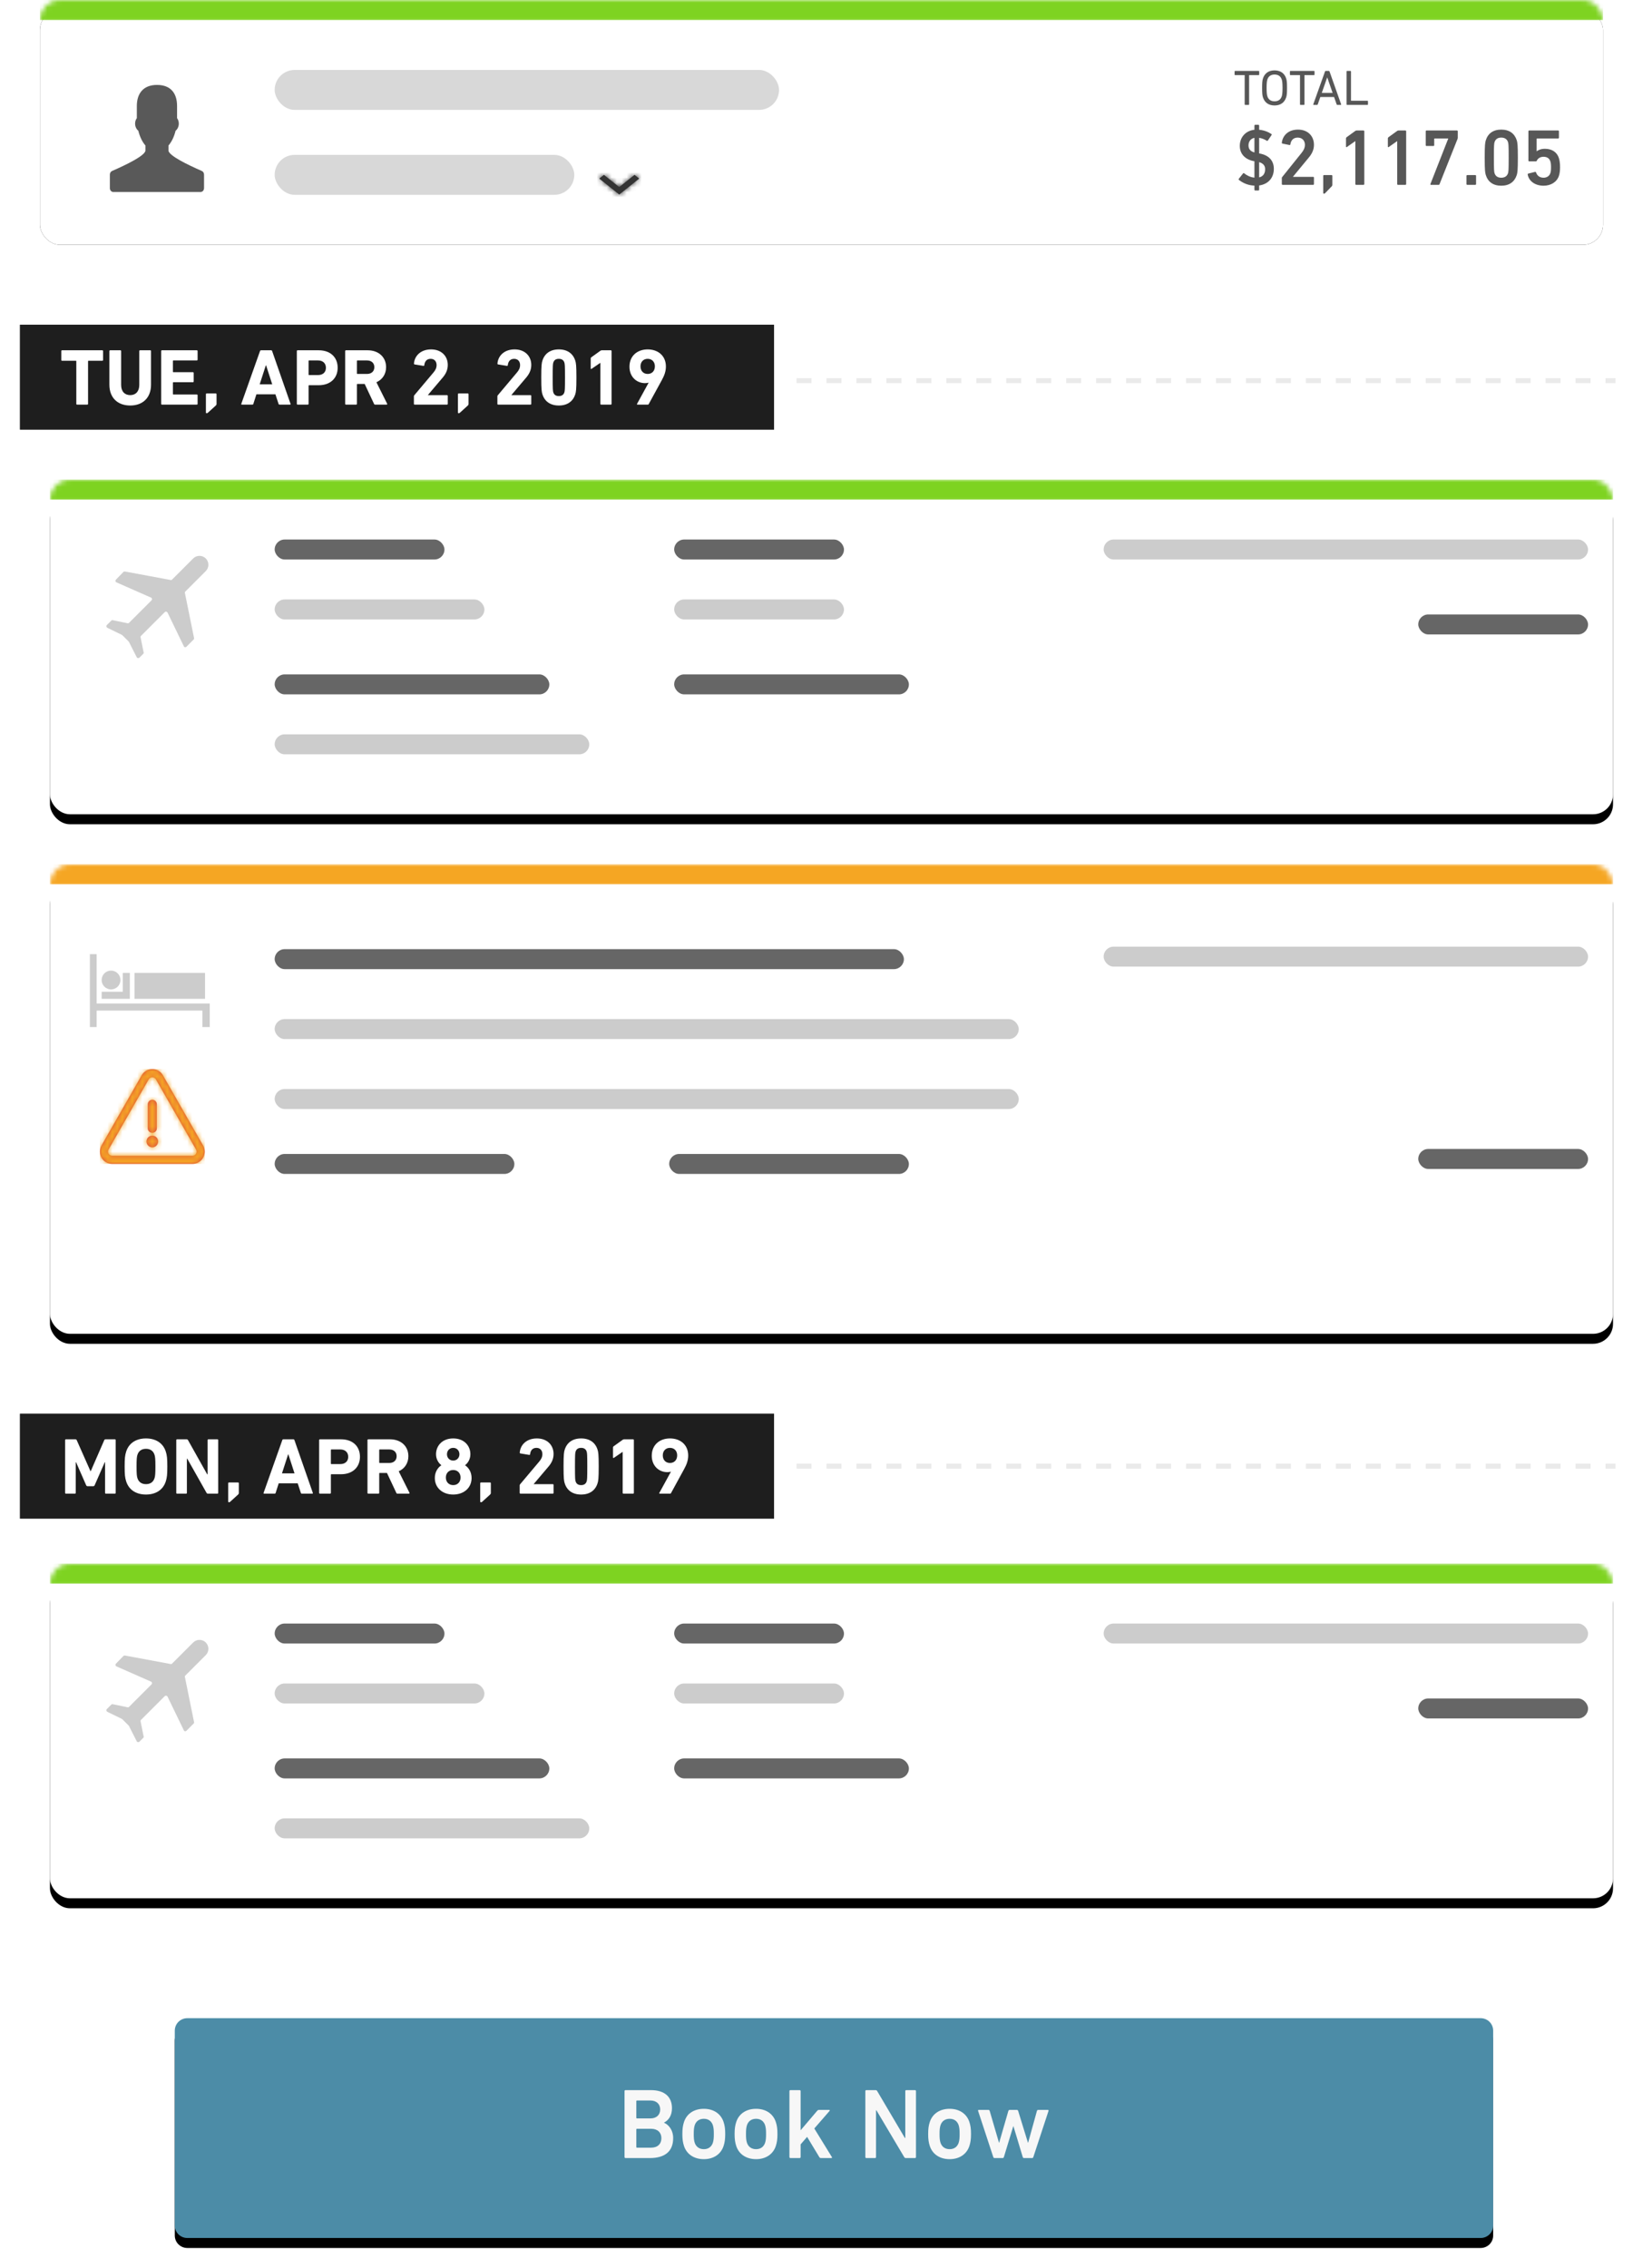 <?xml version="1.0" encoding="UTF-8"?>
      <svg id="itinerary-2" width="327px" height="454px" viewBox="0 0 327 454" version="1.1" xmlns="http://www.w3.org/2000/svg" xmlns:xlink="http://www.w3.org/1999/xlink">
          <!-- Generator: Sketch 53.2 (72643) - https://sketchapp.com -->
          <title>Itinerary 2</title>
          <desc>Created with Sketch.</desc>
          <defs>
              <rect id="itinerary-2-path-1" x="0" y="0" width="313" height="47" rx="4"></rect>
              <filter x="-1.0%" y="-6.4%" width="101.9%" height="112.8%" filterUnits="objectBoundingBox" id="itinerary-2-filter-3">
                  <feOffset dx="0" dy="0" in="SourceAlpha" result="shadowOffsetOuter1"></feOffset>
                  <feGaussianBlur stdDeviation="1" in="shadowOffsetOuter1" result="shadowBlurOuter1"></feGaussianBlur>
                  <feColorMatrix values="0 0 0 0 0   0 0 0 0 0   0 0 0 0 0  0 0 0 0.257 0" type="matrix" in="shadowBlurOuter1"></feColorMatrix>
              </filter>
              <polygon id="itinerary-2-path-4" points="7.062 0 8 0.75 4 3.95 0 0.75 0.938 0 4 2.45"></polygon>
              <rect id="itinerary-2-path-6" x="0" y="0" width="313" height="65" rx="4"></rect>
              <filter x="-2.2%" y="-7.7%" width="104.5%" height="121.5%" filterUnits="objectBoundingBox" id="itinerary-2-filter-8">
                  <feOffset dx="0" dy="2" in="SourceAlpha" result="shadowOffsetOuter1"></feOffset>
                  <feGaussianBlur stdDeviation="2" in="shadowOffsetOuter1" result="shadowBlurOuter1"></feGaussianBlur>
                  <feColorMatrix values="0 0 0 0 0   0 0 0 0 0   0 0 0 0 0  0 0 0 0.245 0" type="matrix" in="shadowBlurOuter1"></feColorMatrix>
              </filter>
              <path d="M16.334,18.461 L17.77,17.025 C17.857,16.938 17.901,16.807 17.857,16.72 L16.029,7.712 C15.986,7.582 16.029,7.495 16.116,7.408 L20.207,3.317 C20.903,2.621 20.903,1.489 20.207,0.793 L20.207,0.793 C19.511,0.097 18.379,0.097 17.683,0.793 L13.462,5.014 C13.375,5.101 13.288,5.145 13.157,5.101 L4.019,3.404 C3.888,3.404 3.801,3.404 3.714,3.491 L2.235,5.014 C2.061,5.188 2.104,5.493 2.322,5.58 L9.241,8.626 C9.458,8.713 9.502,9.018 9.328,9.192 L4.846,13.674 C4.759,13.761 4.628,13.804 4.541,13.761 L1.582,13.152 C1.451,13.108 1.364,13.152 1.277,13.239 L0.407,14.109 C0.233,14.283 0.276,14.544 0.494,14.675 L3.453,16.111 C3.453,16.154 3.497,16.154 3.54,16.198 L4.802,17.46 C4.846,17.503 4.846,17.503 4.846,17.547 L6.369,20.549 C6.456,20.767 6.76,20.811 6.934,20.636 L7.674,19.897 C7.761,19.81 7.805,19.679 7.761,19.592 L7.152,16.589 C7.109,16.459 7.152,16.372 7.239,16.285 L11.982,11.542 C12.156,11.367 12.418,11.411 12.548,11.629 L15.812,18.374 C15.899,18.591 16.16,18.635 16.334,18.461 Z" id="itinerary-2-path-9"></path>
              <rect id="itinerary-2-path-11" x="0" y="0" width="313" height="92" rx="4"></rect>
              <filter x="-2.2%" y="-5.4%" width="104.5%" height="115.2%" filterUnits="objectBoundingBox" id="itinerary-2-filter-13">
                  <feOffset dx="0" dy="2" in="SourceAlpha" result="shadowOffsetOuter1"></feOffset>
                  <feGaussianBlur stdDeviation="2" in="shadowOffsetOuter1" result="shadowBlurOuter1"></feGaussianBlur>
                  <feColorMatrix values="0 0 0 0 0   0 0 0 0 0   0 0 0 0 0  0 0 0 0.245 0" type="matrix" in="shadowBlurOuter1"></feColorMatrix>
              </filter>
              <path d="M20.596,15.165 L12.622,1.237 C12.185,0.474 11.371,0 10.497,0 C9.623,0 8.809,0.474 8.372,1.237 L0.328,15.289 C-0.109,16.052 -0.109,17 0.328,17.763 C0.764,18.526 1.579,19 2.452,19 L18.547,19 C19.899,19 21,17.89 21,16.526 C21,16.039 20.86,15.569 20.596,15.165 Z M18.546,17.35 L2.452,17.35 C2.161,17.35 1.89,17.192 1.744,16.938 C1.599,16.684 1.599,16.368 1.744,16.113 L9.789,2.062 C9.935,1.807 10.206,1.65 10.497,1.65 C10.788,1.65 11.06,1.808 11.206,2.062 L19.193,16.013 C19.203,16.03 19.213,16.047 19.224,16.064 C19.316,16.2 19.365,16.36 19.365,16.526 C19.364,16.98 18.997,17.35 18.546,17.35 Z M10.499,12.782 C11.004,12.782 11.413,12.37 11.413,11.861 L11.413,7.07 C11.413,6.561 11.004,6.148 10.499,6.148 C9.995,6.148 9.585,6.561 9.585,7.07 L9.585,11.861 C9.585,12.37 9.995,12.782 10.499,12.782 Z M10.499,13.323 C10.191,13.323 9.892,13.448 9.672,13.667 C9.455,13.886 9.331,14.19 9.331,14.501 C9.331,14.81 9.455,15.114 9.672,15.333 C9.892,15.552 10.193,15.679 10.499,15.679 C10.805,15.679 11.107,15.552 11.324,15.333 C11.544,15.114 11.668,14.81 11.668,14.501 C11.668,14.19 11.544,13.886 11.324,13.667 C11.107,13.448 10.805,13.323 10.499,13.323 Z" id="itinerary-2-path-14"></path>
              <rect id="itinerary-2-path-16" x="0" y="0" width="313" height="65" rx="4"></rect>
              <filter x="-2.2%" y="-7.7%" width="104.5%" height="121.5%" filterUnits="objectBoundingBox" id="itinerary-2-filter-18">
                  <feOffset dx="0" dy="2" in="SourceAlpha" result="shadowOffsetOuter1"></feOffset>
                  <feGaussianBlur stdDeviation="2" in="shadowOffsetOuter1" result="shadowBlurOuter1"></feGaussianBlur>
                  <feColorMatrix values="0 0 0 0 0   0 0 0 0 0   0 0 0 0 0  0 0 0 0.245 0" type="matrix" in="shadowBlurOuter1"></feColorMatrix>
              </filter>
              <path d="M16.334,18.461 L17.77,17.025 C17.857,16.938 17.901,16.807 17.857,16.72 L16.029,7.712 C15.986,7.582 16.029,7.495 16.116,7.408 L20.207,3.317 C20.903,2.621 20.903,1.489 20.207,0.793 L20.207,0.793 C19.511,0.097 18.379,0.097 17.683,0.793 L13.462,5.014 C13.375,5.101 13.288,5.145 13.157,5.101 L4.019,3.404 C3.888,3.404 3.801,3.404 3.714,3.491 L2.235,5.014 C2.061,5.188 2.104,5.493 2.322,5.58 L9.241,8.626 C9.458,8.713 9.502,9.018 9.328,9.192 L4.846,13.674 C4.759,13.761 4.628,13.804 4.541,13.761 L1.582,13.152 C1.451,13.108 1.364,13.152 1.277,13.239 L0.407,14.109 C0.233,14.283 0.276,14.544 0.494,14.675 L3.453,16.111 C3.453,16.154 3.497,16.154 3.54,16.198 L4.802,17.46 C4.846,17.503 4.846,17.503 4.846,17.547 L6.369,20.549 C6.456,20.767 6.76,20.811 6.934,20.636 L7.674,19.897 C7.761,19.81 7.805,19.679 7.761,19.592 L7.152,16.589 C7.109,16.459 7.152,16.372 7.239,16.285 L11.982,11.542 C12.156,11.367 12.418,11.411 12.548,11.629 L15.812,18.374 C15.899,18.591 16.16,18.635 16.334,18.461 Z" id="itinerary-2-path-19"></path>
              <rect id="itinerary-2-path-21" x="0" y="0" width="151" height="21"></rect>
              <filter x="-4.0%" y="-28.6%" width="107.9%" height="157.1%" filterUnits="objectBoundingBox" id="itinerary-2-filter-22">
                  <feOffset dx="0" dy="0" in="SourceAlpha" result="shadowOffsetOuter1"></feOffset>
                  <feGaussianBlur stdDeviation="2" in="shadowOffsetOuter1" result="shadowBlurOuter1"></feGaussianBlur>
                  <feComposite in="shadowBlurOuter1" in2="SourceAlpha" operator="out" result="shadowBlurOuter1"></feComposite>
                  <feColorMatrix values="0 0 0 0 0   0 0 0 0 0   0 0 0 0 0  0 0 0 0.253 0" type="matrix" in="shadowBlurOuter1"></feColorMatrix>
              </filter>
              <rect id="itinerary-2-path-23" x="0" y="0" width="151" height="21"></rect>
              <filter x="-4.0%" y="-28.6%" width="107.9%" height="157.1%" filterUnits="objectBoundingBox" id="itinerary-2-filter-24">
                  <feOffset dx="0" dy="0" in="SourceAlpha" result="shadowOffsetOuter1"></feOffset>
                  <feGaussianBlur stdDeviation="2" in="shadowOffsetOuter1" result="shadowBlurOuter1"></feGaussianBlur>
                  <feComposite in="shadowBlurOuter1" in2="SourceAlpha" operator="out" result="shadowBlurOuter1"></feComposite>
                  <feColorMatrix values="0 0 0 0 0   0 0 0 0 0   0 0 0 0 0  0 0 0 0.253 0" type="matrix" in="shadowBlurOuter1"></feColorMatrix>
              </filter>
              <path d="M0,2.492 C0,1.116 1.12,0 2.507,0 L261.493,0 C262.877,0 264,1.11 264,2.492 L264,41.508 C264,42.884 262.88,44 261.493,44 L2.507,44 C1.123,44 0,42.89 0,41.508 L0,2.492 Z" id="itinerary-2-path-25"></path>
              <filter x="-2.7%" y="-11.4%" width="105.3%" height="131.8%" filterUnits="objectBoundingBox" id="itinerary-2-filter-26">
                  <feOffset dx="0" dy="2" in="SourceAlpha" result="shadowOffsetOuter1"></feOffset>
                  <feGaussianBlur stdDeviation="2" in="shadowOffsetOuter1" result="shadowBlurOuter1"></feGaussianBlur>
                  <feColorMatrix values="0 0 0 0 0   0 0 0 0 0   0 0 0 0 0  0 0 0 0.249 0" type="matrix" in="shadowBlurOuter1"></feColorMatrix>
              </filter>
          </defs>
          <g id="Website-Animations" stroke="none" stroke-width="1" fill="none" fill-rule="evenodd">
              <g id="Artboard-Copy-2" transform="translate(-433, -68)">
                  <g id="Itinerary-2" transform="translate(437, 70)">
                      <g class="itinerary-2-card" id="Card-2.1" transform="translate(4, 0)">
                          <g id="Card">
                              <mask id="itinerary-2-mask-2" fill="white">
                                  <use xlink:href="#itinerary-2-path-1"></use>
                              </mask>
                              <g id="White-Background">
                                  <use fill="black" fill-opacity="1" filter="url(#itinerary-2-filter-3)" xlink:href="#itinerary-2-path-1"></use>
                                  <use fill="#FFFFFF" fill-rule="evenodd" xlink:href="#itinerary-2-path-1"></use>
                              </g>
                              <rect id="Green-Stripe" fill="#7ED321" mask="url(#itinerary-2-mask-2)" x="0" y="-2" width="313" height="4"></rect>
                          </g>
                          <path d="M242.03,19 L241.34,19 C241.28,19 241.24,18.96 241.24,18.9 L241.24,13.09 C241.24,13.05 241.22,13.03 241.18,13.03 L239.32,13.03 C239.26,13.03 239.22,12.99 239.22,12.93 L239.22,12.3 C239.22,12.24 239.26,12.2 239.32,12.2 L244.05,12.2 C244.11,12.2 244.15,12.24 244.15,12.3 L244.15,12.93 C244.15,12.99 244.11,13.03 244.05,13.03 L242.19,13.03 C242.15,13.03 242.13,13.05 242.13,13.09 L242.13,18.9 C242.13,18.96 242.09,19 242.03,19 Z M247.22,19.11 C246.08,19.11 245.26,18.57 244.91,17.52 C244.78,17.13 244.73,16.72 244.73,15.6 C244.73,14.48 244.78,14.07 244.91,13.68 C245.26,12.63 246.08,12.09 247.22,12.09 C248.37,12.09 249.19,12.63 249.54,13.68 C249.67,14.07 249.72,14.48 249.72,15.6 C249.72,16.72 249.67,17.13 249.54,17.52 C249.19,18.57 248.37,19.11 247.22,19.11 Z M247.22,18.28 C247.98,18.28 248.46,17.92 248.67,17.27 C248.75,17.02 248.82,16.58 248.82,15.6 C248.82,14.62 248.75,14.18 248.67,13.93 C248.46,13.28 247.98,12.92 247.22,12.92 C246.47,12.92 245.99,13.28 245.78,13.93 C245.7,14.18 245.63,14.62 245.63,15.6 C245.63,16.58 245.7,17.02 245.78,17.27 C245.99,17.92 246.47,18.28 247.22,18.28 Z M253.11,19 L252.42,19 C252.36,19 252.32,18.96 252.32,18.9 L252.32,13.09 C252.32,13.05 252.3,13.03 252.26,13.03 L250.4,13.03 C250.34,13.03 250.3,12.99 250.3,12.93 L250.3,12.3 C250.3,12.24 250.34,12.2 250.4,12.2 L255.13,12.2 C255.19,12.2 255.23,12.24 255.23,12.3 L255.23,12.93 C255.23,12.99 255.19,13.03 255.13,13.03 L253.27,13.03 C253.23,13.03 253.21,13.05 253.21,13.09 L253.21,18.9 C253.21,18.96 253.17,19 253.11,19 Z M254.97,18.9 L257.33,12.3 C257.35,12.24 257.38,12.2 257.45,12.2 L258.1,12.2 C258.17,12.2 258.21,12.24 258.23,12.3 L260.56,18.9 C260.58,18.96 260.55,19 260.49,19 L259.79,19 C259.72,19 259.68,18.97 259.66,18.9 L259.14,17.42 L256.39,17.42 L255.87,18.9 C255.84,18.97 255.8,19 255.74,19 L255.04,19 C254.98,19 254.95,18.96 254.97,18.9 Z M256.68,16.6 L258.85,16.6 L257.78,13.51 L257.76,13.51 L256.68,16.6 Z M261.64,18.9 L261.64,12.3 C261.64,12.24 261.68,12.2 261.74,12.2 L262.43,12.2 C262.49,12.2 262.53,12.24 262.53,12.3 L262.53,18.11 C262.53,18.15 262.55,18.17 262.59,18.17 L265.83,18.17 C265.89,18.17 265.93,18.21 265.93,18.27 L265.93,18.9 C265.93,18.96 265.89,19 265.83,19 L261.74,19 C261.68,19 261.64,18.96 261.64,18.9 Z" id="TOTAL" fill="#575757" fill-rule="nonzero"></path>
                          <path d="M240.104,34.024 C240.024,33.96 240.008,33.864 240.072,33.784 L240.92,32.712 C240.984,32.632 241.08,32.632 241.144,32.696 C241.608,33.08 242.344,33.48 243.192,33.56 L243.192,30.28 C241.368,29.976 240.264,28.84 240.264,27.208 C240.264,25.432 241.48,24.152 243.192,23.976 L243.192,23.144 C243.192,23.048 243.256,22.984 243.352,22.984 L243.976,22.984 C244.072,22.984 244.136,23.048 244.136,23.144 L244.136,23.976 C245.064,24.056 245.912,24.376 246.584,24.824 C246.664,24.888 246.68,24.952 246.616,25.048 L245.88,26.136 C245.816,26.216 245.736,26.216 245.656,26.168 C245.192,25.88 244.68,25.672 244.136,25.592 L244.136,28.712 C246.072,29.032 247.08,30.152 247.08,31.8 C247.08,33.608 245.96,34.872 244.136,35.128 L244.136,35.976 C244.136,36.072 244.072,36.136 243.976,36.136 L243.352,36.136 C243.256,36.136 243.192,36.072 243.192,35.976 L243.192,35.16 C241.976,35.112 240.936,34.68 240.104,34.024 Z M243.192,28.52 L243.192,25.592 C242.472,25.736 242.008,26.312 242.008,27.08 C242.008,27.752 242.28,28.264 243.192,28.52 Z M244.136,33.512 C244.92,33.32 245.336,32.76 245.336,31.864 C245.336,31.256 245.048,30.728 244.136,30.456 L244.136,33.512 Z M248.68,34.84 L248.68,33.64 C248.68,33.544 248.696,33.496 248.76,33.432 L252.6,28.648 C253.032,28.12 253.304,27.608 253.304,26.984 C253.304,26.168 252.776,25.544 251.864,25.544 C251,25.544 250.504,26.072 250.392,26.904 C250.376,27 250.312,27.048 250.216,27.032 L248.808,26.744 C248.712,26.728 248.664,26.648 248.68,26.552 C248.824,25.272 249.848,23.944 251.912,23.944 C253.944,23.944 255.112,25.288 255.112,26.984 C255.112,27.96 254.728,28.76 254.088,29.528 L250.92,33.368 L250.92,33.4 L254.952,33.4 C255.048,33.4 255.112,33.464 255.112,33.56 L255.112,34.84 C255.112,34.936 255.048,35 254.952,35 L248.84,35 C248.744,35 248.68,34.936 248.68,34.84 Z M256.968,36.616 L256.968,33.208 C256.968,33.112 257.032,33.048 257.128,33.048 L258.632,33.048 C258.728,33.048 258.792,33.112 258.792,33.208 L258.792,34.952 C258.792,35.112 258.776,35.192 258.68,35.288 L257.352,36.664 C257.272,36.744 257.208,36.776 257.128,36.776 C257.032,36.776 256.968,36.712 256.968,36.616 Z M263.4,34.84 L263.4,26.264 L263.368,26.264 L261.704,27.432 C261.608,27.496 261.528,27.464 261.528,27.336 L261.528,25.704 C261.528,25.608 261.56,25.544 261.64,25.48 L263.384,24.216 C263.464,24.152 263.544,24.12 263.672,24.12 L265.032,24.12 C265.128,24.12 265.192,24.184 265.192,24.28 L265.192,34.84 C265.192,34.936 265.128,35 265.032,35 L263.56,35 C263.464,35 263.4,34.936 263.4,34.84 Z M271.784,34.84 L271.784,26.264 L271.752,26.264 L270.088,27.432 C269.992,27.496 269.912,27.464 269.912,27.336 L269.912,25.704 C269.912,25.608 269.944,25.544 270.024,25.48 L271.768,24.216 C271.848,24.152 271.928,24.12 272.056,24.12 L273.416,24.12 C273.512,24.12 273.576,24.184 273.576,24.28 L273.576,34.84 C273.576,34.936 273.512,35 273.416,35 L271.944,35 C271.848,35 271.784,34.936 271.784,34.84 Z M278.44,34.824 L281.992,25.768 L281.992,25.72 L279.288,25.72 C279.224,25.72 279.192,25.752 279.192,25.816 L279.192,27.064 C279.192,27.16 279.128,27.224 279.032,27.224 L277.656,27.224 C277.56,27.224 277.496,27.16 277.496,27.064 L277.496,24.28 C277.496,24.184 277.56,24.12 277.656,24.12 L283.752,24.12 C283.848,24.12 283.912,24.184 283.912,24.28 L283.912,25.528 C283.912,25.656 283.896,25.736 283.864,25.816 L280.264,34.856 C280.216,34.968 280.184,35 280.056,35 L278.536,35 C278.44,35 278.392,34.936 278.44,34.824 Z M285.656,34.84 L285.656,33.208 C285.656,33.112 285.72,33.048 285.816,33.048 L287.416,33.048 C287.512,33.048 287.576,33.112 287.576,33.208 L287.576,34.84 C287.576,34.936 287.512,35 287.416,35 L285.816,35 C285.72,35 285.656,34.936 285.656,34.84 Z M289.528,33.048 C289.384,32.6 289.304,32.088 289.304,29.56 C289.304,27.032 289.384,26.52 289.528,26.072 C289.96,24.712 291,23.944 292.616,23.944 C294.232,23.944 295.272,24.712 295.72,26.072 C295.864,26.52 295.944,27.032 295.944,29.56 C295.944,32.088 295.864,32.6 295.72,33.048 C295.272,34.408 294.232,35.176 292.616,35.176 C291,35.176 289.96,34.408 289.528,33.048 Z M291.288,32.712 C291.496,33.288 291.944,33.576 292.616,33.576 C293.288,33.576 293.752,33.288 293.96,32.712 C294.072,32.376 294.104,32.008 294.104,29.56 C294.104,27.112 294.072,26.744 293.96,26.408 C293.752,25.832 293.288,25.544 292.616,25.544 C291.944,25.544 291.496,25.832 291.288,26.408 C291.176,26.744 291.144,27.112 291.144,29.56 C291.144,32.008 291.176,32.376 291.288,32.712 Z M297.912,32.936 C297.896,32.856 297.944,32.776 298.04,32.744 L299.4,32.408 C299.496,32.392 299.56,32.44 299.592,32.536 C299.8,33.144 300.296,33.576 301.096,33.576 C301.72,33.576 302.248,33.256 302.44,32.68 C302.552,32.392 302.584,32.04 302.584,31.48 C302.584,30.888 302.536,30.552 302.44,30.28 C302.232,29.64 301.704,29.384 301.08,29.384 C300.36,29.384 299.928,29.768 299.752,30.136 C299.704,30.248 299.672,30.296 299.56,30.296 L298.216,30.296 C298.12,30.296 298.056,30.232 298.056,30.136 L298.056,24.28 C298.056,24.184 298.12,24.12 298.216,24.12 L304.008,24.12 C304.104,24.12 304.168,24.184 304.168,24.28 L304.168,25.56 C304.168,25.656 304.104,25.72 304.008,25.72 L299.8,25.72 C299.736,25.72 299.704,25.752 299.704,25.816 L299.704,28.264 L299.752,28.264 C300.008,28.056 300.568,27.784 301.352,27.784 C302.744,27.784 303.768,28.44 304.152,29.624 C304.296,30.088 304.392,30.6 304.392,31.48 C304.392,32.2 304.312,32.76 304.168,33.192 C303.752,34.456 302.536,35.176 301.096,35.176 C299.416,35.176 298.152,34.28 297.912,32.936 Z" id="$2,117.05" fill="#575757" fill-rule="nonzero"></path>
                          <g id="Icon-Chevron" transform="translate(112, 33)">
                              <mask id="itinerary-2-mask-5" fill="white">
                                  <use xlink:href="#itinerary-2-path-4"></use>
                              </mask>
                              <use id="itinerary-2-Mask" fill="#333333" xlink:href="#itinerary-2-path-4"></use>
                              <g id="↳🎨icon-color" mask="url(#itinerary-2-mask-5)" fill="#333333">
                                  <g transform="translate(-32, -27.2)" id="Icon-Shade">
                                      <rect x="0" y="0" width="72" height="57.6"></rect>
                                  </g>
                              </g>
                          </g>
                          <g id="Icon-Avatar-2" transform="translate(11, 12)" fill="#595959">
                              <path d="M21.427,20.231 C18.392,18.898 15.021,17.242 14.738,16.21 L14.738,15.128 C15.368,14.396 15.865,13.375 16.158,12.179 C16.865,11.615 17.041,10.453 16.456,9.636 L16.456,7.212 C16.456,4.712 15.23,3 12.429,3 C9.7,3 8.401,4.712 8.401,7.212 L8.401,9.637 C7.816,10.453 7.993,11.615 8.698,12.179 C8.992,13.375 9.489,14.396 10.119,15.128 L10.119,16.21 C9.837,17.241 6.466,18.897 3.43,20.231 C3.171,20.346 3,20.632 3,20.951 L3,23.658 C3,24.083 3.299,24.429 3.668,24.429 L21.189,24.429 C21.558,24.429 21.857,24.083 21.857,23.658 L21.857,20.951 C21.857,20.632 21.686,20.345 21.427,20.231 L21.427,20.231 Z" id="Avatar-2"></path>
                          </g>
                          <rect class="mock-text" id="Text-1" fill="#D8D8D8" x="47" y="12" width="101" height="8" rx="4"></rect>
                          <rect class="mock-text" id="Text-2" fill="#D8D8D8" x="47" y="29" width="60" height="8" rx="4"></rect>
                      </g>
                      <g class="itinerary-2-card" id="Card-2.2" transform="translate(6, 96)">
                          <g id="Card">
                              <mask id="itinerary-2-mask-7" fill="white">
                                  <use xlink:href="#itinerary-2-path-6"></use>
                              </mask>
                              <g id="White-Background">
                                  <use fill="black" fill-opacity="1" filter="url(#itinerary-2-filter-8)" xlink:href="#itinerary-2-path-6"></use>
                                  <use fill="#FFFFFF" fill-rule="evenodd" xlink:href="#itinerary-2-path-6"></use>
                              </g>
                              <rect id="Green-Stripe" fill="#7ED321" mask="url(#itinerary-2-mask-7)" x="0" y="-2" width="313" height="4"></rect>
                          </g>
                          <g id="Icon-Plane" transform="translate(11, 13)">
                              <mask id="itinerary-2-mask-10" fill="white">
                                  <use xlink:href="#itinerary-2-path-9"></use>
                              </mask>
                              <use id="Airplane" fill="#CCCCCC" xlink:href="#itinerary-2-path-9"></use>
                          </g>
                          <rect class="mock-text" id="Text-1" fill="#666666" x="45" y="10" width="34" height="4" rx="2"></rect>
                          <rect class="mock-text" id="Text-2" fill="#CCCCCC" x="45" y="22" width="42" height="4" rx="2"></rect>
                          <rect class="mock-text" id="Text-3" fill="#666666" x="45" y="37" width="55" height="4" rx="2"></rect>
                          <rect class="mock-text" id="Text-4" fill="#CCCCCC" x="45" y="49" width="63" height="4" rx="2"></rect>
                          <rect class="mock-text" id="Text-5" fill="#666666" x="125" y="10" width="34" height="4" rx="2"></rect>
                          <rect class="mock-text" id="Text-6" fill="#CCCCCC" x="125" y="22" width="34" height="4" rx="2"></rect>
                          <rect class="mock-text" id="Text-7" fill="#666666" x="125" y="37" width="47" height="4" rx="2"></rect>
                          <rect class="mock-text" id="Text-8" fill="#CCCCCC" x="211" y="10" width="97" height="4" rx="2"></rect>
                          <rect class="mock-text" id="Text-9" fill="#666666" x="274" y="25" width="34" height="4" rx="2"></rect>
                      </g>
                      <g class="itinerary-2-card has-error" id="Card-2.3" transform="translate(6, 173)">
                          <g id="Card">
                              <mask id="itinerary-2-mask-12" fill="white">
                                  <use xlink:href="#itinerary-2-path-11"></use>
                              </mask>
                              <g id="White-Background">
                                  <use fill="black" fill-opacity="1" filter="url(#itinerary-2-filter-13)" xlink:href="#itinerary-2-path-11"></use>
                                  <use fill="#FFFFFF" fill-rule="evenodd" xlink:href="#itinerary-2-path-11"></use>
                              </g>
                              <rect class="warning-stripe" id="Green-Stripe" fill="#F5A623" mask="url(#itinerary-2-mask-12)" x="0" y="-2" width="313" height="4"></rect>
                          </g>
                          <g id="Icon-Hotel" transform="translate(8, 16)" fill="#CCCCCC">
                              <path d="M1.349,9.882 L22.526,9.882 L24,9.882 L24,14.588 L22.526,14.588 L22.526,11.294 L1.349,11.294 L1.349,14.588 L0,14.588 L0,0 L1.349,0 L1.349,9.882 Z M4.235,7.059 C3.196,7.059 2.353,6.216 2.353,5.176 C2.353,4.137 3.196,3.294 4.235,3.294 C5.275,3.294 6.118,4.137 6.118,5.176 C6.118,6.216 5.275,7.059 4.235,7.059 Z M2.353,8.941 L2.353,7.529 L6.588,7.529 L6.588,3.765 L8,3.765 L8,8.941 L7.529,8.941 L6.588,8.941 L2.353,8.941 Z M8.941,3.765 L23.059,3.765 L23.059,8.941 L8.941,8.941 L8.941,3.765 Z" id="Combined-Shape"></path>
                          </g>
                          <rect class="mock-text" id="Text-1" fill="#666666" x="45" y="15" width="126" height="4" rx="2"></rect>
                          <rect class="mock-text" id="Text-2" fill="#CCCCCC" x="45" y="29" width="149" height="4" rx="2"></rect>
                          <rect class="mock-text" id="Text-3" fill="#CCCCCC" x="45" y="43" width="149" height="4" rx="2"></rect>
                          <rect class="mock-text" id="Text-4" fill="#666666" x="45" y="56" width="48" height="4" rx="2"></rect>
                          <rect class="mock-text" id="Text-5" fill="#666666" x="124" y="56" width="48" height="4" rx="2"></rect>
                          <rect class="mock-text" id="Text-6" fill="#CCCCCC" x="211" y="14.5" width="97" height="4" rx="2"></rect>
                          <rect class="mock-text" id="Text-7" fill="#666666" x="274" y="55" width="34" height="4" rx="2"></rect>
                          <g class="warning-icon" id="noun_Warning_936841_db4145" transform="translate(10, 39)">
                              <path d="M20.596,15.165 L12.622,1.237 C12.185,0.474 11.371,0 10.497,0 C9.623,0 8.809,0.474 8.372,1.237 L0.328,15.289 C-0.109,16.052 -0.109,17 0.328,17.763 C0.764,18.526 1.579,19 2.452,19 L18.547,19 C19.899,19 21,17.89 21,16.526 C21,16.039 20.86,15.569 20.596,15.165 Z" id="Shape" fill="#FFFFFF" fill-rule="nonzero"></path>
                              <g id="Rectangle">
                                  <mask id="itinerary-2-mask-15" fill="white">
                                      <use xlink:href="#itinerary-2-path-14"></use>
                                  </mask>
                                  <use id="itinerary-2-Mask" fill="#DB4145" fill-rule="nonzero" xlink:href="#itinerary-2-path-14"></use>
                                  <rect fill="#F5A623" mask="url(#itinerary-2-mask-15)" x="0" y="0" width="21" height="19"></rect>
                              </g>
                          </g>
                      </g>
                      <g class="itinerary-2-card" id="Card-2.4" transform="translate(6, 313)">
                          <g id="Card">
                              <mask id="itinerary-2-mask-17" fill="white">
                                  <use xlink:href="#itinerary-2-path-16"></use>
                              </mask>
                              <g id="White-Background">
                                  <use fill="black" fill-opacity="1" filter="url(#itinerary-2-filter-18)" xlink:href="#itinerary-2-path-16"></use>
                                  <use fill="#FFFFFF" fill-rule="evenodd" xlink:href="#itinerary-2-path-16"></use>
                              </g>
                              <rect id="Green-Stripe" fill="#7ED321" mask="url(#itinerary-2-mask-17)" x="0" y="-2" width="313" height="4"></rect>
                          </g>
                          <g id="Icon-Plane" transform="translate(11, 13)">
                              <mask id="itinerary-2-mask-20" fill="white">
                                  <use xlink:href="#itinerary-2-path-19"></use>
                              </mask>
                              <use id="Airplane" fill="#CCCCCC" xlink:href="#itinerary-2-path-19"></use>
                          </g>
                          <rect class="mock-text" id="Text-1" fill="#666666" x="45" y="10" width="34" height="4" rx="2"></rect>
                          <rect class="mock-text" id="Text-2" fill="#CCCCCC" x="45" y="22" width="42" height="4" rx="2"></rect>
                          <rect class="mock-text" id="Text-3" fill="#666666" x="45" y="37" width="55" height="4" rx="2"></rect>
                          <rect class="mock-text" id="Text-4" fill="#CCCCCC" x="45" y="49" width="63" height="4" rx="2"></rect>
                          <rect class="mock-text" id="Text-5" fill="#666666" x="125" y="10" width="34" height="4" rx="2"></rect>
                          <rect class="mock-text" id="Text-6" fill="#CCCCCC" x="125" y="22" width="34" height="4" rx="2"></rect>
                          <rect class="mock-text" id="Text-7" fill="#666666" x="125" y="37" width="47" height="4" rx="2"></rect>
                          <rect class="mock-text" id="Text-8" fill="#CCCCCC" x="211" y="10" width="97" height="4" rx="2"></rect>
                          <rect class="mock-text" id="Text-9" fill="#666666" x="274" y="25" width="34" height="4" rx="2"></rect>
                      </g>
                      <g class="itinerary-2-date" id="Date-2.1" transform="translate(0, 63)">
                          <path d="M156,11.199 L319,11.199" id="Dotted-Line" stroke="#979797" opacity="0.2" stroke-linecap="square" stroke-dasharray="2,4"></path>
                          <g id="Grey-Rectangle">
                              <use fill="black" fill-opacity="1" filter="url(#itinerary-2-filter-22)" xlink:href="#itinerary-2-path-21"></use>
                              <use fill-opacity="0.6" fill="#333333" fill-rule="evenodd" xlink:href="#itinerary-2-path-21"></use>
                          </g>
                          <path d="M13.472,16 L11.44,16 C11.344,16 11.28,15.936 11.28,15.84 L11.28,7.312 C11.28,7.248 11.248,7.216 11.184,7.216 L8.432,7.216 C8.336,7.216 8.272,7.152 8.272,7.056 L8.272,5.28 C8.272,5.184 8.336,5.12 8.432,5.12 L16.48,5.12 C16.576,5.12 16.64,5.184 16.64,5.28 L16.64,7.056 C16.64,7.152 16.576,7.216 16.48,7.216 L13.728,7.216 C13.664,7.216 13.632,7.248 13.632,7.312 L13.632,15.84 C13.632,15.936 13.568,16 13.472,16 Z M22.08,16.176 C19.632,16.176 17.904,14.704 17.904,12 L17.904,5.28 C17.904,5.184 17.968,5.12 18.064,5.12 L20.096,5.12 C20.192,5.12 20.256,5.184 20.256,5.28 L20.256,12.064 C20.256,13.36 20.976,14.096 22.08,14.096 C23.168,14.096 23.888,13.36 23.888,12.064 L23.888,5.28 C23.888,5.184 23.952,5.12 24.048,5.12 L26.08,5.12 C26.176,5.12 26.24,5.184 26.24,5.28 L26.24,12 C26.24,14.704 24.512,16.176 22.08,16.176 Z M28.272,15.84 L28.272,5.28 C28.272,5.184 28.336,5.12 28.432,5.12 L35.408,5.12 C35.504,5.12 35.568,5.184 35.568,5.28 L35.568,6.992 C35.568,7.088 35.504,7.152 35.408,7.152 L30.72,7.152 C30.656,7.152 30.624,7.184 30.624,7.248 L30.624,9.408 C30.624,9.472 30.656,9.504 30.72,9.504 L34.624,9.504 C34.72,9.504 34.784,9.568 34.784,9.664 L34.784,11.36 C34.784,11.456 34.72,11.52 34.624,11.52 L30.72,11.52 C30.656,11.52 30.624,11.552 30.624,11.616 L30.624,13.872 C30.624,13.936 30.656,13.968 30.72,13.968 L35.408,13.968 C35.504,13.968 35.568,14.032 35.568,14.128 L35.568,15.84 C35.568,15.936 35.504,16 35.408,16 L28.432,16 C28.336,16 28.272,15.936 28.272,15.84 Z M37.232,17.552 L37.232,13.92 C37.232,13.824 37.296,13.76 37.392,13.76 L39.2,13.76 C39.296,13.76 39.36,13.824 39.36,13.92 L39.36,15.856 C39.36,16 39.312,16.08 39.216,16.176 L37.632,17.616 C37.536,17.696 37.472,17.728 37.392,17.728 C37.296,17.728 37.232,17.664 37.232,17.552 Z M44.32,15.84 L48.064,5.28 C48.096,5.184 48.16,5.12 48.272,5.12 L50.288,5.12 C50.4,5.12 50.464,5.184 50.496,5.28 L54.176,15.84 C54.208,15.936 54.176,16 54.064,16 L51.984,16 C51.872,16 51.808,15.952 51.776,15.84 L51.152,13.936 L47.344,13.936 L46.736,15.84 C46.704,15.952 46.64,16 46.528,16 L44.432,16 C44.32,16 44.288,15.936 44.32,15.84 Z M48,11.936 L50.512,11.936 L49.28,8.128 L49.232,8.128 L48,11.936 Z M57.632,16 L55.6,16 C55.504,16 55.44,15.936 55.44,15.84 L55.44,5.28 C55.44,5.184 55.504,5.12 55.6,5.12 L59.824,5.12 C62.192,5.12 63.616,6.544 63.616,8.624 C63.616,10.672 62.176,12.112 59.824,12.112 L57.888,12.112 C57.824,12.112 57.792,12.144 57.792,12.208 L57.792,15.84 C57.792,15.936 57.728,16 57.632,16 Z M59.68,10.08 C60.672,10.08 61.264,9.504 61.264,8.624 C61.264,7.744 60.672,7.152 59.68,7.152 L57.888,7.152 C57.824,7.152 57.792,7.184 57.792,7.248 L57.792,9.984 C57.792,10.048 57.824,10.08 57.888,10.08 L59.68,10.08 Z M73.408,16 L71.136,16 C70.992,16 70.944,15.952 70.896,15.84 L69.024,11.856 L67.568,11.856 C67.504,11.856 67.472,11.888 67.472,11.952 L67.472,15.84 C67.472,15.936 67.408,16 67.312,16 L65.28,16 C65.184,16 65.12,15.936 65.12,15.84 L65.12,5.28 C65.12,5.184 65.184,5.12 65.28,5.12 L69.616,5.12 C71.84,5.12 73.312,6.512 73.312,8.496 C73.312,9.888 72.576,10.992 71.376,11.52 L73.52,15.808 C73.568,15.904 73.52,16 73.408,16 Z M69.488,9.856 C70.384,9.856 70.96,9.328 70.96,8.496 C70.96,7.68 70.384,7.152 69.488,7.152 L67.568,7.152 C67.504,7.152 67.472,7.184 67.472,7.248 L67.472,9.76 C67.472,9.824 67.504,9.856 67.568,9.856 L69.488,9.856 Z M78.88,15.84 L78.88,14.352 C78.88,14.256 78.896,14.208 78.96,14.128 L82.784,9.584 C83.2,9.104 83.424,8.64 83.424,8.08 C83.424,7.36 82.992,6.832 82.24,6.832 C81.504,6.832 81.056,7.28 80.96,8.112 C80.96,8.208 80.896,8.256 80.784,8.24 L79.024,7.952 C78.928,7.936 78.88,7.856 78.896,7.76 C79.008,6.256 80.224,4.944 82.32,4.944 C84.4,4.944 85.664,6.288 85.664,8.048 C85.664,9.088 85.248,9.904 84.56,10.688 L81.696,14.064 L81.696,14.096 L85.504,14.096 C85.6,14.096 85.664,14.16 85.664,14.256 L85.664,15.84 C85.664,15.936 85.6,16 85.504,16 L79.04,16 C78.944,16 78.88,15.936 78.88,15.84 Z M87.696,17.552 L87.696,13.92 C87.696,13.824 87.76,13.76 87.856,13.76 L89.664,13.76 C89.76,13.76 89.824,13.824 89.824,13.92 L89.824,15.856 C89.824,16 89.776,16.08 89.68,16.176 L88.096,17.616 C88,17.696 87.936,17.728 87.856,17.728 C87.76,17.728 87.696,17.664 87.696,17.552 Z M95.6,15.84 L95.6,14.352 C95.6,14.256 95.616,14.208 95.68,14.128 L99.504,9.584 C99.92,9.104 100.144,8.64 100.144,8.08 C100.144,7.36 99.712,6.832 98.96,6.832 C98.224,6.832 97.776,7.28 97.68,8.112 C97.68,8.208 97.616,8.256 97.504,8.24 L95.744,7.952 C95.648,7.936 95.6,7.856 95.616,7.76 C95.728,6.256 96.944,4.944 99.04,4.944 C101.12,4.944 102.384,6.288 102.384,8.048 C102.384,9.088 101.968,9.904 101.28,10.688 L98.416,14.064 L98.416,14.096 L102.224,14.096 C102.32,14.096 102.384,14.16 102.384,14.256 L102.384,15.84 C102.384,15.936 102.32,16 102.224,16 L95.76,16 C95.664,16 95.6,15.936 95.6,15.84 Z M104.624,13.952 C104.464,13.472 104.384,12.976 104.384,10.56 C104.384,8.144 104.464,7.648 104.624,7.168 C105.072,5.776 106.192,4.944 107.904,4.944 C109.616,4.944 110.736,5.776 111.184,7.168 C111.344,7.648 111.424,8.144 111.424,10.56 C111.424,12.976 111.344,13.472 111.184,13.952 C110.736,15.344 109.616,16.176 107.904,16.176 C106.192,16.176 105.072,15.344 104.624,13.952 Z M106.8,13.552 C106.96,14.048 107.328,14.288 107.904,14.288 C108.464,14.288 108.848,14.048 109.008,13.552 C109.104,13.264 109.136,12.944 109.136,10.56 C109.136,8.176 109.104,7.856 109.008,7.568 C108.848,7.072 108.464,6.832 107.904,6.832 C107.328,6.832 106.96,7.072 106.8,7.568 C106.704,7.856 106.672,8.176 106.672,10.56 C106.672,12.944 106.704,13.264 106.8,13.552 Z M116.224,15.84 L116.224,7.648 L116.192,7.648 L114.464,8.832 C114.368,8.896 114.288,8.864 114.288,8.736 L114.288,6.752 C114.288,6.656 114.32,6.592 114.4,6.528 L116.224,5.216 C116.304,5.152 116.4,5.12 116.512,5.12 L118.304,5.12 C118.4,5.12 118.464,5.184 118.464,5.28 L118.464,15.84 C118.464,15.936 118.4,16 118.304,16 L116.384,16 C116.288,16 116.224,15.936 116.224,15.84 Z M123.568,15.84 L125.872,11.632 L125.84,11.6 C125.728,11.648 125.456,11.696 125.168,11.696 C123.456,11.696 122.048,10.416 122.048,8.416 C122.048,6.224 123.632,4.944 125.696,4.944 C127.776,4.944 129.344,6.224 129.344,8.368 C129.344,9.296 129.056,10.128 128.544,11.056 L125.904,15.888 C125.856,15.984 125.824,16 125.712,16 L123.68,16 C123.552,16 123.52,15.936 123.568,15.84 Z M125.696,9.856 C126.576,9.856 127.136,9.232 127.136,8.336 C127.136,7.456 126.576,6.832 125.696,6.832 C124.816,6.832 124.256,7.456 124.256,8.336 C124.256,9.232 124.816,9.856 125.696,9.856 Z" id="TUE,APR2,2019" fill="#FFFFFF" fill-rule="nonzero"></path>
                      </g>
                      <g class="itinerary-2-date" id="Date-2.2" transform="translate(0, 281)">
                          <path d="M156,10.5 L319,10.5" id="Dotted-Line" stroke="#979797" opacity="0.2" stroke-linecap="square" stroke-dasharray="2,4"></path>
                          <g id="Grey-Rectangle">
                              <use fill="black" fill-opacity="1" filter="url(#itinerary-2-filter-24)" xlink:href="#itinerary-2-path-23"></use>
                              <use fill-opacity="0.6" fill="#333333" fill-rule="evenodd" xlink:href="#itinerary-2-path-23"></use>
                          </g>
                          <path d="M9.04,15.84 L9.04,5.28 C9.04,5.184 9.104,5.12 9.2,5.12 L11.104,5.12 C11.232,5.12 11.312,5.168 11.36,5.28 L14.112,11.488 L14.176,11.488 L16.88,5.28 C16.928,5.168 17.008,5.12 17.136,5.12 L19.008,5.12 C19.104,5.12 19.168,5.184 19.168,5.28 L19.168,15.84 C19.168,15.936 19.104,16 19.008,16 L17.2,16 C17.104,16 17.04,15.936 17.04,15.84 L17.04,9.712 L16.976,9.712 L14.96,14.304 C14.896,14.448 14.8,14.512 14.656,14.512 L13.552,14.512 C13.408,14.512 13.312,14.448 13.248,14.304 L11.232,9.712 L11.168,9.712 L11.168,15.84 C11.168,15.936 11.104,16 11.008,16 L9.2,16 C9.104,16 9.04,15.936 9.04,15.84 Z M25.232,16.176 C23.328,16.176 21.824,15.296 21.264,13.536 C21.024,12.784 20.96,12.176 20.96,10.56 C20.96,8.944 21.024,8.336 21.264,7.584 C21.824,5.824 23.328,4.944 25.232,4.944 C27.136,4.944 28.64,5.824 29.2,7.584 C29.44,8.336 29.504,8.944 29.504,10.56 C29.504,12.176 29.44,12.784 29.2,13.536 C28.64,15.296 27.136,16.176 25.232,16.176 Z M25.232,14.096 C26.128,14.096 26.704,13.648 26.944,12.896 C27.072,12.512 27.12,11.984 27.12,10.56 C27.12,9.136 27.072,8.608 26.944,8.224 C26.704,7.472 26.128,7.024 25.232,7.024 C24.336,7.024 23.76,7.472 23.52,8.224 C23.392,8.608 23.344,9.136 23.344,10.56 C23.344,11.984 23.392,12.512 23.52,12.896 C23.76,13.648 24.336,14.096 25.232,14.096 Z M31.296,15.84 L31.296,5.28 C31.296,5.184 31.36,5.12 31.456,5.12 L33.376,5.12 C33.488,5.12 33.584,5.168 33.648,5.28 L37.488,12.128 L37.568,12.128 L37.568,5.28 C37.568,5.184 37.632,5.12 37.728,5.12 L39.536,5.12 C39.632,5.12 39.696,5.184 39.696,5.28 L39.696,15.84 C39.696,15.936 39.632,16 39.536,16 L37.632,16 C37.504,16 37.424,15.952 37.36,15.84 L33.504,9.008 L33.424,9.008 L33.424,15.84 C33.424,15.936 33.36,16 33.264,16 L31.456,16 C31.36,16 31.296,15.936 31.296,15.84 Z M41.696,17.552 L41.696,13.92 C41.696,13.824 41.76,13.76 41.856,13.76 L43.664,13.76 C43.76,13.76 43.824,13.824 43.824,13.92 L43.824,15.856 C43.824,16 43.776,16.08 43.68,16.176 L42.096,17.616 C42,17.696 41.936,17.728 41.856,17.728 C41.76,17.728 41.696,17.664 41.696,17.552 Z M48.784,15.84 L52.528,5.28 C52.56,5.184 52.624,5.12 52.736,5.12 L54.752,5.12 C54.864,5.12 54.928,5.184 54.96,5.28 L58.64,15.84 C58.672,15.936 58.64,16 58.528,16 L56.448,16 C56.336,16 56.272,15.952 56.24,15.84 L55.616,13.936 L51.808,13.936 L51.2,15.84 C51.168,15.952 51.104,16 50.992,16 L48.896,16 C48.784,16 48.752,15.936 48.784,15.84 Z M52.464,11.936 L54.976,11.936 L53.744,8.128 L53.696,8.128 L52.464,11.936 Z M62.096,16 L60.064,16 C59.968,16 59.904,15.936 59.904,15.84 L59.904,5.28 C59.904,5.184 59.968,5.12 60.064,5.12 L64.288,5.12 C66.656,5.12 68.08,6.544 68.08,8.624 C68.08,10.672 66.64,12.112 64.288,12.112 L62.352,12.112 C62.288,12.112 62.256,12.144 62.256,12.208 L62.256,15.84 C62.256,15.936 62.192,16 62.096,16 Z M64.144,10.08 C65.136,10.08 65.728,9.504 65.728,8.624 C65.728,7.744 65.136,7.152 64.144,7.152 L62.352,7.152 C62.288,7.152 62.256,7.184 62.256,7.248 L62.256,9.984 C62.256,10.048 62.288,10.08 62.352,10.08 L64.144,10.08 Z M77.872,16 L75.6,16 C75.456,16 75.408,15.952 75.36,15.84 L73.488,11.856 L72.032,11.856 C71.968,11.856 71.936,11.888 71.936,11.952 L71.936,15.84 C71.936,15.936 71.872,16 71.776,16 L69.744,16 C69.648,16 69.584,15.936 69.584,15.84 L69.584,5.28 C69.584,5.184 69.648,5.12 69.744,5.12 L74.08,5.12 C76.304,5.12 77.776,6.512 77.776,8.496 C77.776,9.888 77.04,10.992 75.84,11.52 L77.984,15.808 C78.032,15.904 77.984,16 77.872,16 Z M73.952,9.856 C74.848,9.856 75.424,9.328 75.424,8.496 C75.424,7.68 74.848,7.152 73.952,7.152 L72.032,7.152 C71.968,7.152 71.936,7.184 71.936,7.248 L71.936,9.76 C71.936,9.824 71.968,9.856 72.032,9.856 L73.952,9.856 Z M83.072,12.864 C83.072,11.648 83.68,10.784 84.368,10.32 L84.368,10.288 C83.856,9.92 83.312,9.136 83.312,8.112 C83.312,6.432 84.544,4.944 86.752,4.944 C88.96,4.944 90.192,6.432 90.192,8.112 C90.192,9.136 89.648,9.92 89.136,10.288 L89.136,10.32 C89.824,10.784 90.432,11.648 90.432,12.864 C90.432,14.864 88.864,16.176 86.752,16.176 C84.64,16.176 83.072,14.864 83.072,12.864 Z M86.752,9.376 C87.504,9.376 88,8.8 88,8.112 C88,7.408 87.504,6.832 86.752,6.832 C86,6.832 85.504,7.408 85.504,8.112 C85.504,8.8 86,9.376 86.752,9.376 Z M85.28,12.768 C85.28,13.664 85.872,14.288 86.752,14.288 C87.632,14.288 88.224,13.664 88.224,12.768 C88.224,11.888 87.632,11.264 86.752,11.264 C85.872,11.264 85.28,11.888 85.28,12.768 Z M92.16,17.552 L92.16,13.92 C92.16,13.824 92.224,13.76 92.32,13.76 L94.128,13.76 C94.224,13.76 94.288,13.824 94.288,13.92 L94.288,15.856 C94.288,16 94.24,16.08 94.144,16.176 L92.56,17.616 C92.464,17.696 92.4,17.728 92.32,17.728 C92.224,17.728 92.16,17.664 92.16,17.552 Z M100.064,15.84 L100.064,14.352 C100.064,14.256 100.08,14.208 100.144,14.128 L103.968,9.584 C104.384,9.104 104.608,8.64 104.608,8.08 C104.608,7.36 104.176,6.832 103.424,6.832 C102.688,6.832 102.24,7.28 102.144,8.112 C102.144,8.208 102.08,8.256 101.968,8.24 L100.208,7.952 C100.112,7.936 100.064,7.856 100.08,7.76 C100.192,6.256 101.408,4.944 103.504,4.944 C105.584,4.944 106.848,6.288 106.848,8.048 C106.848,9.088 106.432,9.904 105.744,10.688 L102.88,14.064 L102.88,14.096 L106.688,14.096 C106.784,14.096 106.848,14.16 106.848,14.256 L106.848,15.84 C106.848,15.936 106.784,16 106.688,16 L100.224,16 C100.128,16 100.064,15.936 100.064,15.84 Z M109.088,13.952 C108.928,13.472 108.848,12.976 108.848,10.56 C108.848,8.144 108.928,7.648 109.088,7.168 C109.536,5.776 110.656,4.944 112.368,4.944 C114.08,4.944 115.2,5.776 115.648,7.168 C115.808,7.648 115.888,8.144 115.888,10.56 C115.888,12.976 115.808,13.472 115.648,13.952 C115.2,15.344 114.08,16.176 112.368,16.176 C110.656,16.176 109.536,15.344 109.088,13.952 Z M111.264,13.552 C111.424,14.048 111.792,14.288 112.368,14.288 C112.928,14.288 113.312,14.048 113.472,13.552 C113.568,13.264 113.6,12.944 113.6,10.56 C113.6,8.176 113.568,7.856 113.472,7.568 C113.312,7.072 112.928,6.832 112.368,6.832 C111.792,6.832 111.424,7.072 111.264,7.568 C111.168,7.856 111.136,8.176 111.136,10.56 C111.136,12.944 111.168,13.264 111.264,13.552 Z M120.688,15.84 L120.688,7.648 L120.656,7.648 L118.928,8.832 C118.832,8.896 118.752,8.864 118.752,8.736 L118.752,6.752 C118.752,6.656 118.784,6.592 118.864,6.528 L120.688,5.216 C120.768,5.152 120.864,5.12 120.976,5.12 L122.768,5.12 C122.864,5.12 122.928,5.184 122.928,5.28 L122.928,15.84 C122.928,15.936 122.864,16 122.768,16 L120.848,16 C120.752,16 120.688,15.936 120.688,15.84 Z M128.032,15.84 L130.336,11.632 L130.304,11.6 C130.192,11.648 129.92,11.696 129.632,11.696 C127.92,11.696 126.512,10.416 126.512,8.416 C126.512,6.224 128.096,4.944 130.16,4.944 C132.24,4.944 133.808,6.224 133.808,8.368 C133.808,9.296 133.52,10.128 133.008,11.056 L130.368,15.888 C130.32,15.984 130.288,16 130.176,16 L128.144,16 C128.016,16 127.984,15.936 128.032,15.84 Z M130.16,9.856 C131.04,9.856 131.6,9.232 131.6,8.336 C131.6,7.456 131.04,6.832 130.16,6.832 C129.28,6.832 128.72,7.456 128.72,8.336 C128.72,9.232 129.28,9.856 130.16,9.856 Z" id="MON,APR8,2019" fill="#FFFFFF" fill-rule="nonzero"></path>
                      </g>
                      <g id="Button-2" transform="translate(31, 402)">
                          <g id="Rounded-Rectangle">
                              <use fill="black" fill-opacity="1" filter="url(#itinerary-2-filter-26)" xlink:href="#itinerary-2-path-25"></use>
                              <use fill="#4C8CA7" fill-rule="evenodd" xlink:href="#itinerary-2-path-25"></use>
                          </g>
                          <path d="M90.06,27.8 L90.06,14.6 C90.06,14.48 90.14,14.4 90.26,14.4 L95.32,14.4 C98.2,14.4 99.56,15.84 99.56,18.02 C99.56,19.56 98.84,20.44 97.98,20.9 L97.98,20.94 C98.82,21.26 99.8,22.34 99.8,24 C99.8,26.7 98.1,28 95.12,28 L90.26,28 C90.14,28 90.06,27.92 90.06,27.8 Z M92.54,20.06 L95.26,20.06 C96.46,20.06 97.2,19.34 97.2,18.28 C97.2,17.2 96.46,16.48 95.26,16.48 L92.54,16.48 C92.46,16.48 92.42,16.52 92.42,16.6 L92.42,19.94 C92.42,20.02 92.46,20.06 92.54,20.06 Z M92.42,25.8 C92.42,25.88 92.46,25.92 92.54,25.92 L95.38,25.92 C96.7,25.92 97.44,25.16 97.44,24.02 C97.44,22.9 96.7,22.14 95.38,22.14 L92.54,22.14 C92.46,22.14 92.42,22.18 92.42,22.26 L92.42,25.8 Z M105.94,28.22 C103.98,28.22 102.5,27.24 101.96,25.56 C101.74,24.88 101.64,24.24 101.64,23.18 C101.64,22.12 101.74,21.48 101.96,20.8 C102.5,19.12 103.98,18.14 105.94,18.14 C107.88,18.14 109.36,19.12 109.9,20.8 C110.12,21.48 110.22,22.12 110.22,23.18 C110.22,24.24 110.12,24.88 109.9,25.56 C109.36,27.24 107.88,28.22 105.94,28.22 Z M105.94,26.22 C106.84,26.22 107.46,25.76 107.74,24.96 C107.9,24.46 107.94,24 107.94,23.18 C107.94,22.36 107.9,21.92 107.74,21.4 C107.46,20.6 106.84,20.14 105.94,20.14 C105.04,20.14 104.4,20.6 104.12,21.4 C103.96,21.92 103.92,22.36 103.92,23.18 C103.92,24 103.96,24.46 104.12,24.96 C104.4,25.76 105.04,26.22 105.94,26.22 Z M116.4,28.22 C114.44,28.22 112.96,27.24 112.42,25.56 C112.2,24.88 112.1,24.24 112.1,23.18 C112.1,22.12 112.2,21.48 112.42,20.8 C112.96,19.12 114.44,18.14 116.4,18.14 C118.34,18.14 119.82,19.12 120.36,20.8 C120.58,21.48 120.68,22.12 120.68,23.18 C120.68,24.24 120.58,24.88 120.36,25.56 C119.82,27.24 118.34,28.22 116.4,28.22 Z M116.4,26.22 C117.3,26.22 117.92,25.76 118.2,24.96 C118.36,24.46 118.4,24 118.4,23.18 C118.4,22.36 118.36,21.92 118.2,21.4 C117.92,20.6 117.3,20.14 116.4,20.14 C115.5,20.14 114.86,20.6 114.58,21.4 C114.42,21.92 114.38,22.36 114.38,23.18 C114.38,24 114.42,24.46 114.58,24.96 C114.86,25.76 115.5,26.22 116.4,26.22 Z M131.48,28 L129.38,28 C129.24,28 129.14,27.94 129.06,27.8 L126.62,23.76 L125.32,25.26 L125.32,27.8 C125.32,27.92 125.24,28 125.12,28 L123.28,28 C123.16,28 123.08,27.92 123.08,27.8 L123.08,14.6 C123.08,14.48 123.16,14.4 123.28,14.4 L125.12,14.4 C125.24,14.4 125.32,14.48 125.32,14.6 L125.32,22.44 L128.62,18.56 C128.74,18.42 128.84,18.36 129,18.36 L131.04,18.36 C131.16,18.36 131.2,18.48 131.12,18.56 L128.06,22.08 L131.58,27.8 C131.64,27.88 131.6,28 131.48,28 Z M138.28,27.8 L138.28,14.6 C138.28,14.48 138.36,14.4 138.48,14.4 L140.32,14.4 C140.48,14.4 140.58,14.46 140.66,14.6 L146.2,23.98 L146.28,23.98 L146.28,14.6 C146.28,14.48 146.36,14.4 146.48,14.4 L148.22,14.4 C148.34,14.4 148.42,14.48 148.42,14.6 L148.42,27.8 C148.42,27.92 148.34,28 148.22,28 L146.4,28 C146.24,28 146.14,27.94 146.06,27.8 L140.5,18.44 L140.42,18.44 L140.42,27.8 C140.42,27.92 140.34,28 140.22,28 L138.48,28 C138.36,28 138.28,27.92 138.28,27.8 Z M155.16,28.22 C153.2,28.22 151.72,27.24 151.18,25.56 C150.96,24.88 150.86,24.24 150.86,23.18 C150.86,22.12 150.96,21.48 151.18,20.8 C151.72,19.12 153.2,18.14 155.16,18.14 C157.1,18.14 158.58,19.12 159.12,20.8 C159.34,21.48 159.44,22.12 159.44,23.18 C159.44,24.24 159.34,24.88 159.12,25.56 C158.58,27.24 157.1,28.22 155.16,28.22 Z M155.16,26.22 C156.06,26.22 156.68,25.76 156.96,24.96 C157.12,24.46 157.16,24 157.16,23.18 C157.16,22.36 157.12,21.92 156.96,21.4 C156.68,20.6 156.06,20.14 155.16,20.14 C154.26,20.14 153.62,20.6 153.34,21.4 C153.18,21.92 153.14,22.36 153.14,23.18 C153.14,24 153.18,24.46 153.34,24.96 C153.62,25.76 154.26,26.22 155.16,26.22 Z M171.68,28 L170.04,28 C169.92,28 169.84,27.92 169.8,27.8 L167.94,21.64 L167.9,21.64 L166.02,27.8 C165.98,27.92 165.9,28 165.78,28 L164.14,28 C164.02,28 163.94,27.92 163.9,27.8 L160.86,18.56 C160.82,18.44 160.88,18.36 161,18.36 L162.92,18.36 C163.06,18.36 163.14,18.42 163.18,18.56 L165.04,24.92 L165.08,24.92 L166.92,18.56 C166.96,18.44 167.06,18.36 167.18,18.36 L168.62,18.36 C168.74,18.36 168.84,18.44 168.88,18.56 L170.84,24.92 L170.88,24.92 L172.64,18.56 C172.68,18.42 172.76,18.36 172.9,18.36 L174.82,18.36 C174.94,18.36 175,18.44 174.96,18.56 L171.92,27.8 C171.88,27.92 171.8,28 171.68,28 Z" id="BookNow" fill="#F7F7F7" fill-rule="nonzero"></path>
                      </g>
                  </g>
              </g>
          </g>
      </svg>